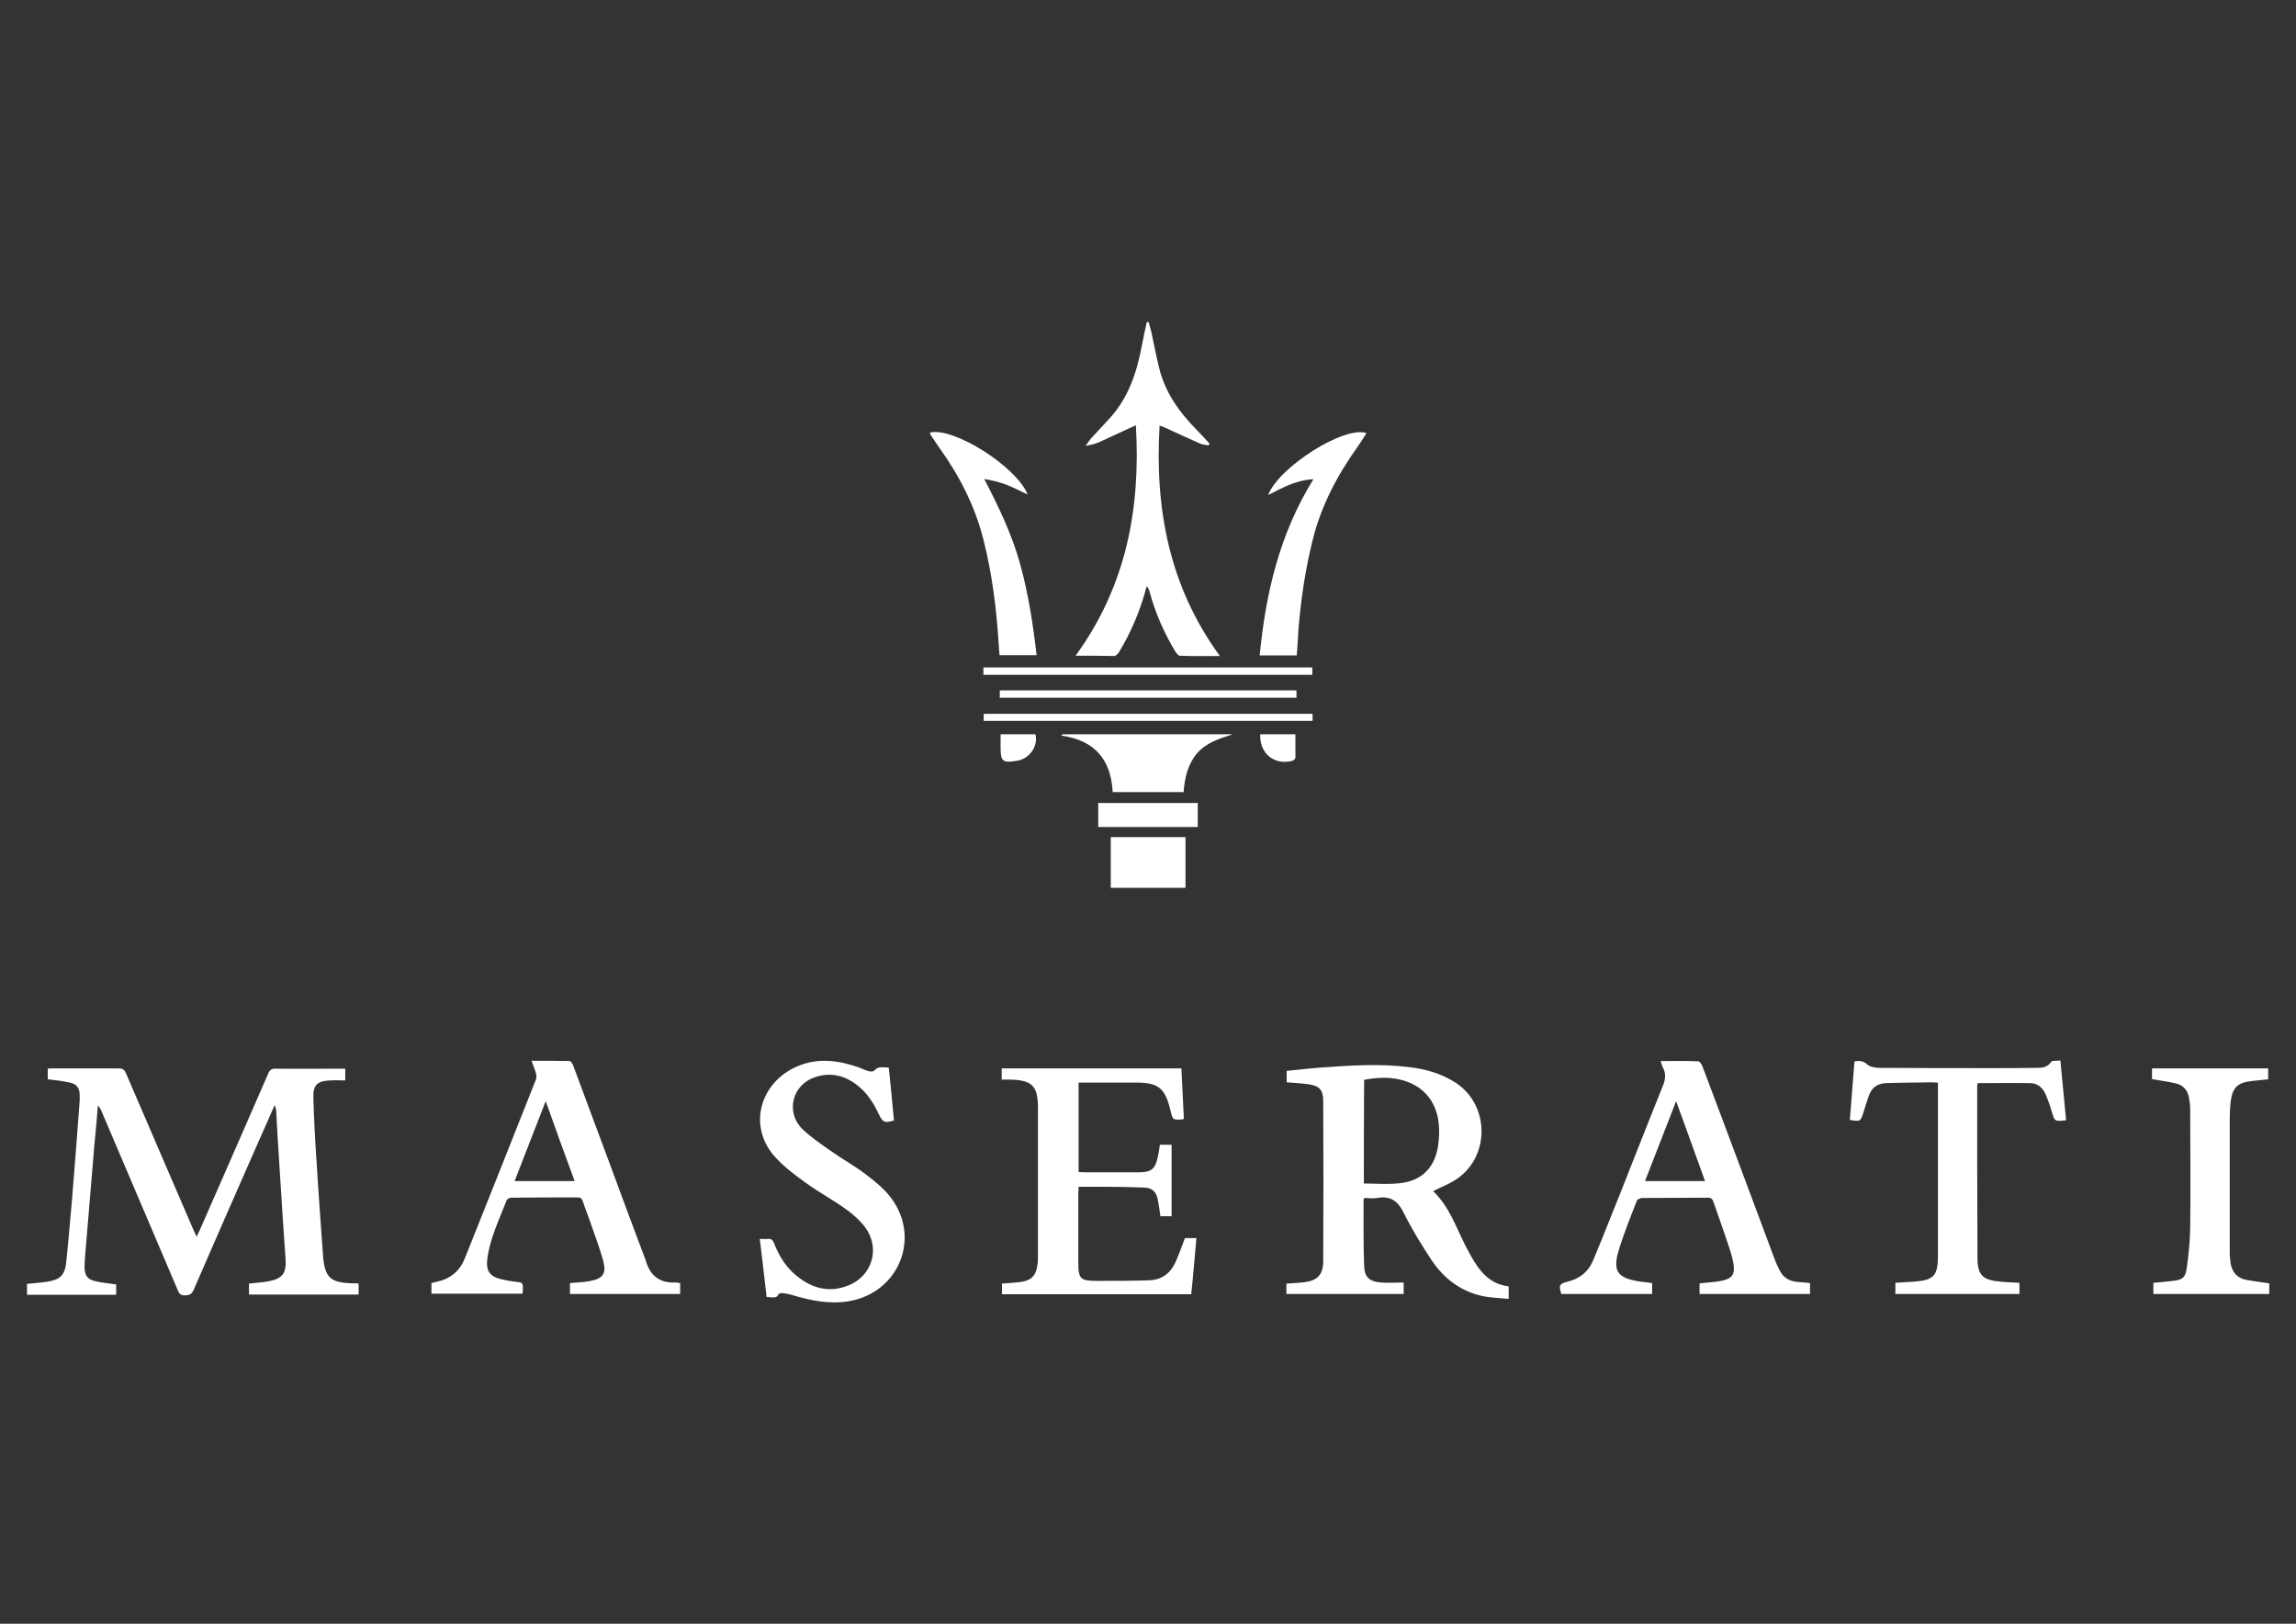 <?xml version="1.0" encoding="utf-8"?>
<!-- Generator: Adobe Illustrator 24.3.0, SVG Export Plug-In . SVG Version: 6.00 Build 0)  -->
<svg version="1.1" id="Layer_1" xmlns="http://www.w3.org/2000/svg" xmlns:xlink="http://www.w3.org/1999/xlink" x="0px" y="0px"
	 viewBox="0 0 841.9 595.3" style="enable-background:new 0 0 841.9 595.3;" xml:space="preserve">
<rect x="0" y="0" width="841.9" height="595.3" fill="#333333" stroke="none"/>
<style type="text/css">
	.st0{fill:#FFFFFF;}
</style>
<g>
	<path class="st0" d="M17.5,395.7c0-1.4,0-2.6,0-3.9c0.7-0.1,1.3-0.1,1.9-0.1c8.1,0,16.1,0,24.2,0c1.5,0,2.1,0.6,2.6,1.8
		c8.1,18.8,16.2,37.6,24.3,56.4c0.5,1,0.9,2.1,1.6,3.5c0.5-1,0.8-1.6,1.1-2.3c8.4-19.1,16.8-38.3,25.1-57.4c0.6-1.5,1.4-2,3-1.9
		c7.7,0.1,15.4,0,23.1,0c0.7,0,1.4,0,2.2,0c0,1.4,0,2.7,0,4.3c-1.9,0-3.7-0.1-5.5,0c-4.7,0.2-6.3,1.6-6.2,6.2
		c0.2,7.5,0.6,15,1.1,22.4c0.7,11.7,1.6,23.4,2.4,35c0.6,8.8,2.6,10.7,11.6,10.8c0.4,0,0.8,0,1.5,0.1c0,1.3,0,2.6,0,4
		c-13.4,0-26.7,0-40.2,0c0-1.3,0-2.6,0-4c2.3-0.3,4.6-0.4,6.9-0.8c5.5-1,6.9-3,6.5-8.5c-0.9-12.2-1.6-24.4-2.4-36.5
		c-0.4-5.7-0.7-11.4-1-17.1c0-0.8-0.2-1.7-0.6-2.5c-2.1,4.7-4.1,9.4-6.2,14c-7.9,17.9-15.7,35.8-23.5,53.7c-0.7,1.6-1.6,2-3.2,2
		c-1.7,0.1-2.2-0.8-2.7-2.1c-9.3-21.9-18.7-43.8-28-65.7c-0.3-0.6-0.6-1.2-1.2-1.8c-0.4,4.9-0.8,9.7-1.3,14.6
		c-1.1,13.6-2.3,27.2-3.4,40.7c-0.1,1.3-0.2,2.6-0.2,3.8c0,3,0.9,4.6,3.9,5.3c2.5,0.6,5,0.8,7.7,1.2c0,1.2,0,2.4,0,3.8
		c-10.9,0-21.7,0-32.7,0c0-1.3,0-2.6,0-4c2.5-0.3,4.9-0.4,7.4-0.8c4.7-0.7,6.5-2.4,7-7.2c0.8-7.6,1.4-15.2,2.1-22.8
		c1-12,1.9-24,2.8-36.1c0.1-0.9,0-1.8,0-2.8c-0.1-2.3-1.3-3.7-3.6-4.1C22.9,396.3,20.3,396,17.5,395.7z"/>
	<path class="st0" d="M514.7,470.2c0,1.6,0,2.8,0,4.2c-14.3,0-28.6,0-43,0c0-1.3,0-2.4,0-3.8c2.1-0.2,4.3-0.2,6.5-0.5
		c4.9-0.6,7-2.8,7-7.8c0.1-19.6,0.1-39.1,0-58.7c0-4-1.4-5.5-5.4-6.1c-1.3-0.2-2.7-0.3-4-0.4c-1.3-0.1-2.5-0.2-4-0.3
		c0-1.4,0-2.7,0-4.2c4.2-0.4,8.3-0.9,12.4-1.2c10.7-0.8,21.5-1.5,32.3-0.2c6.2,0.7,12.2,2.4,17.5,5.9c12.6,8.5,12.3,27.8-0.7,35.7
		c-2.4,1.5-5.1,2.5-7.8,3.9c5.8,5.5,8.3,12.9,11.7,19.7c0.7,1.4,1.5,2.8,2.2,4.1c3.1,5.5,6.8,10.3,13.8,11.1c0,1.5,0,2.8,0,4.6
		c-3-0.3-6-0.4-8.9-0.9c-8.3-1.6-14.6-6.3-19.3-13.2c-3.7-5.6-7.2-11.3-10.2-17.3c-2.2-4.5-4.9-6.5-9.9-5.6c-1.5,0.3-3.1,0-4.6,0
		c-0.2,0.3-0.3,0.4-0.3,0.5c0,8.1-0.1,16.1,0.2,24.2c0.1,4.3,1.9,6,6.3,6.3C509.1,470.4,511.8,470.2,514.7,470.2z M500.1,433.9
		c4.5,0,8.8,0.4,13.1-0.1c7.7-0.8,12.4-5.2,13.9-12.5c0.4-2.1,0.6-4.2,0.6-6.4c0.1-15.7-12.5-22.1-27.5-19
		C500.1,408.6,500.1,421.2,500.1,433.9z"/>
	<path class="st0" d="M663.7,470.4c0,1.4,0,2.6,0,4c-13.5,0-26.9,0-40.5,0c0-1.3,0-2.6,0-3.9c2.7-0.3,5.3-0.4,7.9-0.9
		c4.1-0.8,5.2-2.4,4.5-6.5c-0.5-2.7-1.4-5.4-2.3-8c-1.6-4.8-3.3-9.6-5-14.4c-0.4-1.2-0.9-1.7-2.3-1.6c-7.9,0.1-15.8,0-23.8,0.1
		c-0.7,0-1.8,0.5-2,1c-2.4,6.2-4.9,12.3-6.8,18.7c-2,7.1-0.2,9.5,7,10.8c1.7,0.3,3.5,0.4,5.4,0.7c0,1.3,0,2.6,0,4
		c-11.1,0-22.2,0-33.3,0c-1-3.1-0.7-3.8,2.3-4.5c4.5-1.1,7.7-3.7,9.4-7.9c3.6-8.6,7-17.3,10.5-26c5-12.6,9.9-25.2,15-37.8
		c1-2.4,1.3-4.6,0-6.9c-0.3-0.6-0.4-1.3-0.8-2.3c4.7,0,9.3-0.1,13.8,0.1c0.5,0,1.2,1,1.5,1.7c4.6,12.1,9.1,24.2,13.6,36.2
		c4.4,11.7,8.7,23.4,13.1,35.1c0.4,1.1,1,2.2,1.5,3.3c1.3,2.9,3.6,4.3,6.7,4.6C660.8,470.1,662.2,470.2,663.7,470.4z M603.2,433
		c7.5,0,14.6,0,22,0c-3.5-9.7-6.9-19.2-10.6-29.3C610.7,413.8,607,423.3,603.2,433z"/>
	<path class="st0" d="M249.4,470.4c0,1.4,0,2.7,0,4c-13.5,0-26.9,0-40.4,0c0-1.3,0-2.6,0-4c2.4-0.2,4.8-0.3,7.1-0.7
		c5.1-0.9,6.4-2.8,5-7.8c-1.3-4.5-2.9-8.9-4.5-13.4c-0.9-2.7-2-5.3-2.9-8.1c-0.4-1.1-0.9-1.4-2-1.4c-8.1,0-16.1,0-24.2,0.1
		c-0.6,0-1.5,0.4-1.7,0.9c-2.7,7-6.1,13.9-7.1,21.4c-0.6,4.4,0.8,6.6,5.1,7.6c1.7,0.4,3.4,0.7,5.1,0.9c2.8,0.3,2.9,0.2,2.8,3.2
		c0,0.4-0.1,0.7-0.1,1.2c-11.1,0-22.2,0-33.4,0c0-1.3,0-2.5,0-3.9c0.8-0.2,1.6-0.4,2.4-0.6c4.8-1.1,8.1-4,9.9-8.6
		c8.7-21.8,17.4-43.6,26-65.4c0.3-0.7,0.2-1.7,0-2.4c-0.4-1.4-1-2.8-1.6-4.5c4.8,0,9.4,0,14,0.1c0.4,0,1,1,1.3,1.7
		c4.7,12.6,9.4,25.3,14.1,37.9c4,10.8,8,21.7,12.1,32.5c0.2,0.5,0.4,0.9,0.5,1.4c1.5,5,4.8,7.8,10.2,7.7
		C247.8,470.1,248.5,470.3,249.4,470.4z M200.1,403.7c-3.9,10.1-7.7,19.7-11.4,29.3c7.5,0,14.6,0,22,0
		C207.1,423.3,203.7,413.8,200.1,403.7z"/>
	<path class="st0" d="M367.3,395.8c0-1.5,0-2.7,0-4.1c21.9,0,43.8,0,65.9,0c0.3,6.2,0.6,12.3,0.9,18.4c-0.3,0.2-0.4,0.3-0.5,0.3
		c-3.6,0.2-3.6,0.2-4.4-3.2c0-0.1,0-0.3-0.1-0.4c-1.9-7.9-4.4-9.9-12.5-9.9c-6.2,0-12.4,0-18.6,0c-0.8,0-1.5,0-2.5,0
		c0,11,0,21.8,0,32.8c0.8,0,1.5,0.1,2.3,0.1c6.5,0,13,0,19.5,0c4.9,0,6.3-1.1,7.3-5.9c0.3-1.4,0.5-2.8,0.7-4.2c1.4,0,2.8,0,4.3,0
		c0,8.8,0,17.4,0,26.2c-1.4,0-2.8,0-4.1,0c-0.3-2.2-0.6-4.3-1-6.3c-0.5-2.6-2.1-4.1-4.7-4.2c-4.8-0.2-9.6-0.3-14.3-0.3
		c-3.3,0-6.5,0-10,0c0,0.8-0.1,1.5-0.1,2.2c0,8.5,0,17,0,25.5c0,6.1,0.7,6.8,6.9,6.8c6.3,0,12.6,0,18.8-0.2c4.7-0.1,8-2.4,9.9-6.6
		c1.3-2.8,2.3-5.8,3.5-8.9c1.2,0,2.5,0,4.2,0c-0.3,3.5-0.6,6.9-0.9,10.2c-0.3,3.4-0.6,6.8-1,10.4c-23.1,0-46.1,0-69.4,0
		c0-1.2,0-2.5,0-3.9c2.3-0.2,4.6-0.3,6.8-0.6c3.9-0.5,5.7-2.3,6.2-6.2c0.2-1.1,0.2-2.3,0.2-3.4c0-18.1,0-36.1,0-54.2
		c0-8.1-2.1-10.2-10.3-10.4C369.4,395.8,368.4,395.8,367.3,395.8z"/>
	<path class="st0" d="M394.4,240.4c18.6-25.6,23.9-54,22.1-84.5c-3.1,1.4-6,2.8-8.9,4.1c-2.9,1.3-5.6,3-9.5,3.4
		c0.9-1.2,1.3-1.9,1.9-2.6c2.1-2.3,4.3-4.6,6.4-6.9c7.4-7.8,10.5-17.5,12.4-27.7c0.5-2.7,1.1-5.4,1.7-8.1c0.2,0,0.5,0,0.7,0
		c0.3,1.2,0.7,2.5,1,3.7c0.9,4.2,1.7,8.4,2.7,12.5c2.1,9.3,7.4,16.7,14,23.4c1.6,1.6,3.1,3.3,4.6,4.9c-0.1,0.2-0.2,0.5-0.4,0.7
		c-1-0.2-2.1-0.3-3.1-0.7c-4.1-1.8-8.2-3.7-12.3-5.6c-0.8-0.3-1.5-0.6-2.5-1c-1.8,30.5,3.5,59,22.1,84.5c-5.3,0-10,0.1-14.7-0.1
		c-0.5,0-1.2-0.9-1.6-1.5c-4.1-6.8-7.3-14-9.4-21.7c-0.2-0.7-0.4-1.5-1.1-2.3c-0.2,0.7-0.5,1.4-0.6,2.1c-2.2,7.8-5.4,15.2-9.6,22.1
		c-0.4,0.6-1.1,1.3-1.6,1.4C404.3,240.4,399.7,240.4,394.4,240.4z"/>
	<path class="st0" d="M757.6,410.7c-4.3,0.5-4.2,0.4-5.3-3.3c-0.6-2.2-1.4-4.3-2.3-6.4c-1.1-2.4-3-3.9-5.7-3.9
		c-6.3-0.1-12.7,0-19.1,0c-0.1,0.4-0.2,0.7-0.2,1c0,20.9,0,41.8,0.1,62.7c0,6.8,1.8,8.5,8.6,9.1c2.2,0.2,4.4,0.3,6.8,0.4
		c0,1.4,0,2.7,0,4.1c-15.2,0-30.3,0-45.5,0c0-1.4,0-2.6,0-4.1c2.2-0.1,4.4-0.3,6.6-0.4c7.4-0.5,9-2.1,9-9.4c0-20.5,0-41,0-61.5
		c0-0.6,0-1.3,0-2.1c-0.9,0-1.6-0.1-2.3-0.1c-5.6,0.1-11.1,0.1-16.7,0.3c-3.2,0.1-5.4,1.7-6.4,4.8c-0.7,2-1.3,3.9-1.9,5.9
		c-1.1,3.4-1.1,3.4-5,2.8c0.6-7.1,1.1-14.3,1.7-21.5c1.8-0.2,3.1-0.3,4.6,1.1c1.1,1,3.1,1.3,4.7,1.3c13.8,0.1,27.7,0.1,41.5,0.1
		c5.1,0,10.3,0,15.4-0.1c2.2,0,4.4,0.1,5.9-2.2c0.4-0.6,2.1-0.3,3.4-0.5C756.2,396.3,756.9,403.4,757.6,410.7z"/>
	<path class="st0" d="M281.1,475.5c-0.8-7-1.6-14-2.5-21.3c1.1,0,2.1,0.1,3,0c1.2-0.1,1.7,0.4,2.2,1.5c1.6,4.2,3.9,8.1,7.3,11.2
		c5.8,5.1,12.3,7.4,19.9,4.4c8.9-3.5,11.9-13.7,6.2-21.4c-2-2.6-4.6-4.9-7.3-6.8c-4.5-3.2-9.3-5.8-13.8-9c-3.9-2.8-7.9-5.7-11.2-9.2
		c-11.2-11.4-6.4-28.3,7.8-34.1c7.5-3.1,15-2,22.4,0.6c1.1,0.4,2.2,1,3.4,1.3c0.7,0.2,1.8,0.2,2.1-0.2c1.5-1.8,3.3-1.1,5.3-1.1
		c0.7,6.5,1.3,13,1.9,19.4c-3.5,1-4.1,0.7-5.6-2.4c-1.9-4-4.2-7.7-7.7-10.4c-4.5-3.6-9.7-5-15.3-3.2c-8.8,2.7-11.4,13.1-4.7,19.4
		c3.2,3,6.9,5.5,10.5,8c4.1,2.9,8.5,5.3,12.4,8.3c3.3,2.5,6.7,5.2,9.2,8.5c11.2,14.6,3.1,34.8-15.1,38c-7.3,1.3-14.3-0.2-21.3-2.3
		c-1-0.3-2.1-0.5-3.1-0.6c-0.5-0.1-1.4,0-1.6,0.4C284.7,476.3,283,475.5,281.1,475.5z"/>
	<path class="st0" d="M832.1,470.5c0,1.3,0,2.5,0,3.9c-14.2,0-28.3,0-42.5,0c0-1.3,0-2.6,0-4.1c2.4-0.2,4.8-0.4,7.2-0.7
		c3.4-0.4,4.5-1.1,5-4.5c0.7-4.8,1.2-9.8,1.3-14.7c0.2-14.6,0-29.3,0-43.9c0-1.3-0.2-2.6-0.4-3.8c-0.4-2.9-2.1-4.9-4.9-5.5
		c-2.8-0.7-5.7-1-8.7-1.6c0-1.2,0-2.5,0-3.9c14.2,0,28.3,0,42.6,0c0,1.3,0,2.5,0,4c-1.9,0.2-3.9,0.4-5.9,0.6
		c-5.4,0.6-7.2,2.4-7.9,7.8c-0.2,2-0.3,4-0.3,6c0,16.4,0,32.8,0,49.3c0,1.2,0.2,2.4,0.3,3.6c0.5,3.3,2.3,5.5,5.6,6.2
		C826.4,469.7,829.2,470.1,832.1,470.5z"/>
	<path class="st0" d="M341,158.6c8.6-2.2,31.9,12.6,35.8,22.7c-2.7-1.3-5.2-2.6-7.8-3.6c-2.6-1-5.3-1.6-8.1-2.1
		c5.3,10.2,10.2,20.4,13.2,31.3c3,10.9,4.7,22,6,33.3c-4.6,0-8.9,0-13.6,0c-0.1-1.4-0.2-2.7-0.3-4.1c-0.8-12.9-2.4-25.7-5.6-38.3
		c-3.1-12.3-8.8-23.4-16.2-33.7c-1.1-1.5-2.1-3.1-3.1-4.6C341.1,159.3,341.1,159,341,158.6z"/>
	<path class="st0" d="M475.5,240.3c-4.6,0-9,0-13.6,0c2.2-22.8,7.3-44.6,19.7-64.6c-6.4,0.3-11.3,3.1-16.6,5.8
		c3.9-10.3,28.1-25.6,36.1-22.7c-1.1,1.7-2.2,3.4-3.3,5c-7.5,10.5-13.4,21.7-16.5,34.3c-2.7,10.8-4.3,21.8-5.2,32.9
		C475.9,234,475.8,237,475.5,240.3z"/>
	<path class="st0" d="M434,290.4c-8.6,0-17.2,0-26,0c-0.6-11.8-6.5-19-18.8-20.7c0.1-0.2,0.3-0.3,0.4-0.5c20.8,0,41.7,0,62.5,0
		c-4.8,1.5-9.7,3-13.2,7C435.5,280.3,434.4,285.2,434,290.4z"/>
	<path class="st0" d="M434.7,325.5c-9.2,0-18.2,0-27.4,0c0-6.2,0-12.4,0-18.6c9.2,0,18.2,0,27.4,0
		C434.7,313,434.7,319.2,434.7,325.5z"/>
	<path class="st0" d="M481.2,244.7c0,1,0,1.8,0,2.7c-40.2,0-80.4,0-120.6,0c0-0.9,0-1.7,0-2.7C400.8,244.7,440.9,244.7,481.2,244.7z
		"/>
	<path class="st0" d="M481.3,261.7c0,0.9,0,1.7,0,2.6c-40.2,0-80.3,0-120.6,0c0-0.8,0-1.6,0-2.6
		C400.8,261.7,440.9,261.7,481.3,261.7z"/>
	<path class="st0" d="M439.2,294.4c0,3,0,5.9,0,8.8c-12.2,0-24.3,0-36.5,0c0-2.9,0-5.8,0-8.8C414.9,294.4,427,294.4,439.2,294.4z"/>
	<path class="st0" d="M475.4,253.1c0,0.9,0,1.7,0,2.7c-36.3,0-72.5,0-108.8,0c0-0.9,0-1.7,0-2.7C402.8,253.1,439,253.1,475.4,253.1z
		"/>
	<path class="st0" d="M366.9,269.2c4.4,0,8.6,0,12.8,0c1,4.4-2.1,8.9-6.7,9.7c-5.4,0.9-6.1,0.3-6.1-5
		C366.9,272.4,366.9,270.9,366.9,269.2z"/>
	<path class="st0" d="M462.1,269.2c4.3,0,8.5,0,12.9,0c0,2.9,0,5.8,0,8.6c0,0.4-0.6,0.9-1,1.1C467.3,280.7,461.8,276.3,462.1,269.2z
		"/>
</g>
</svg>
